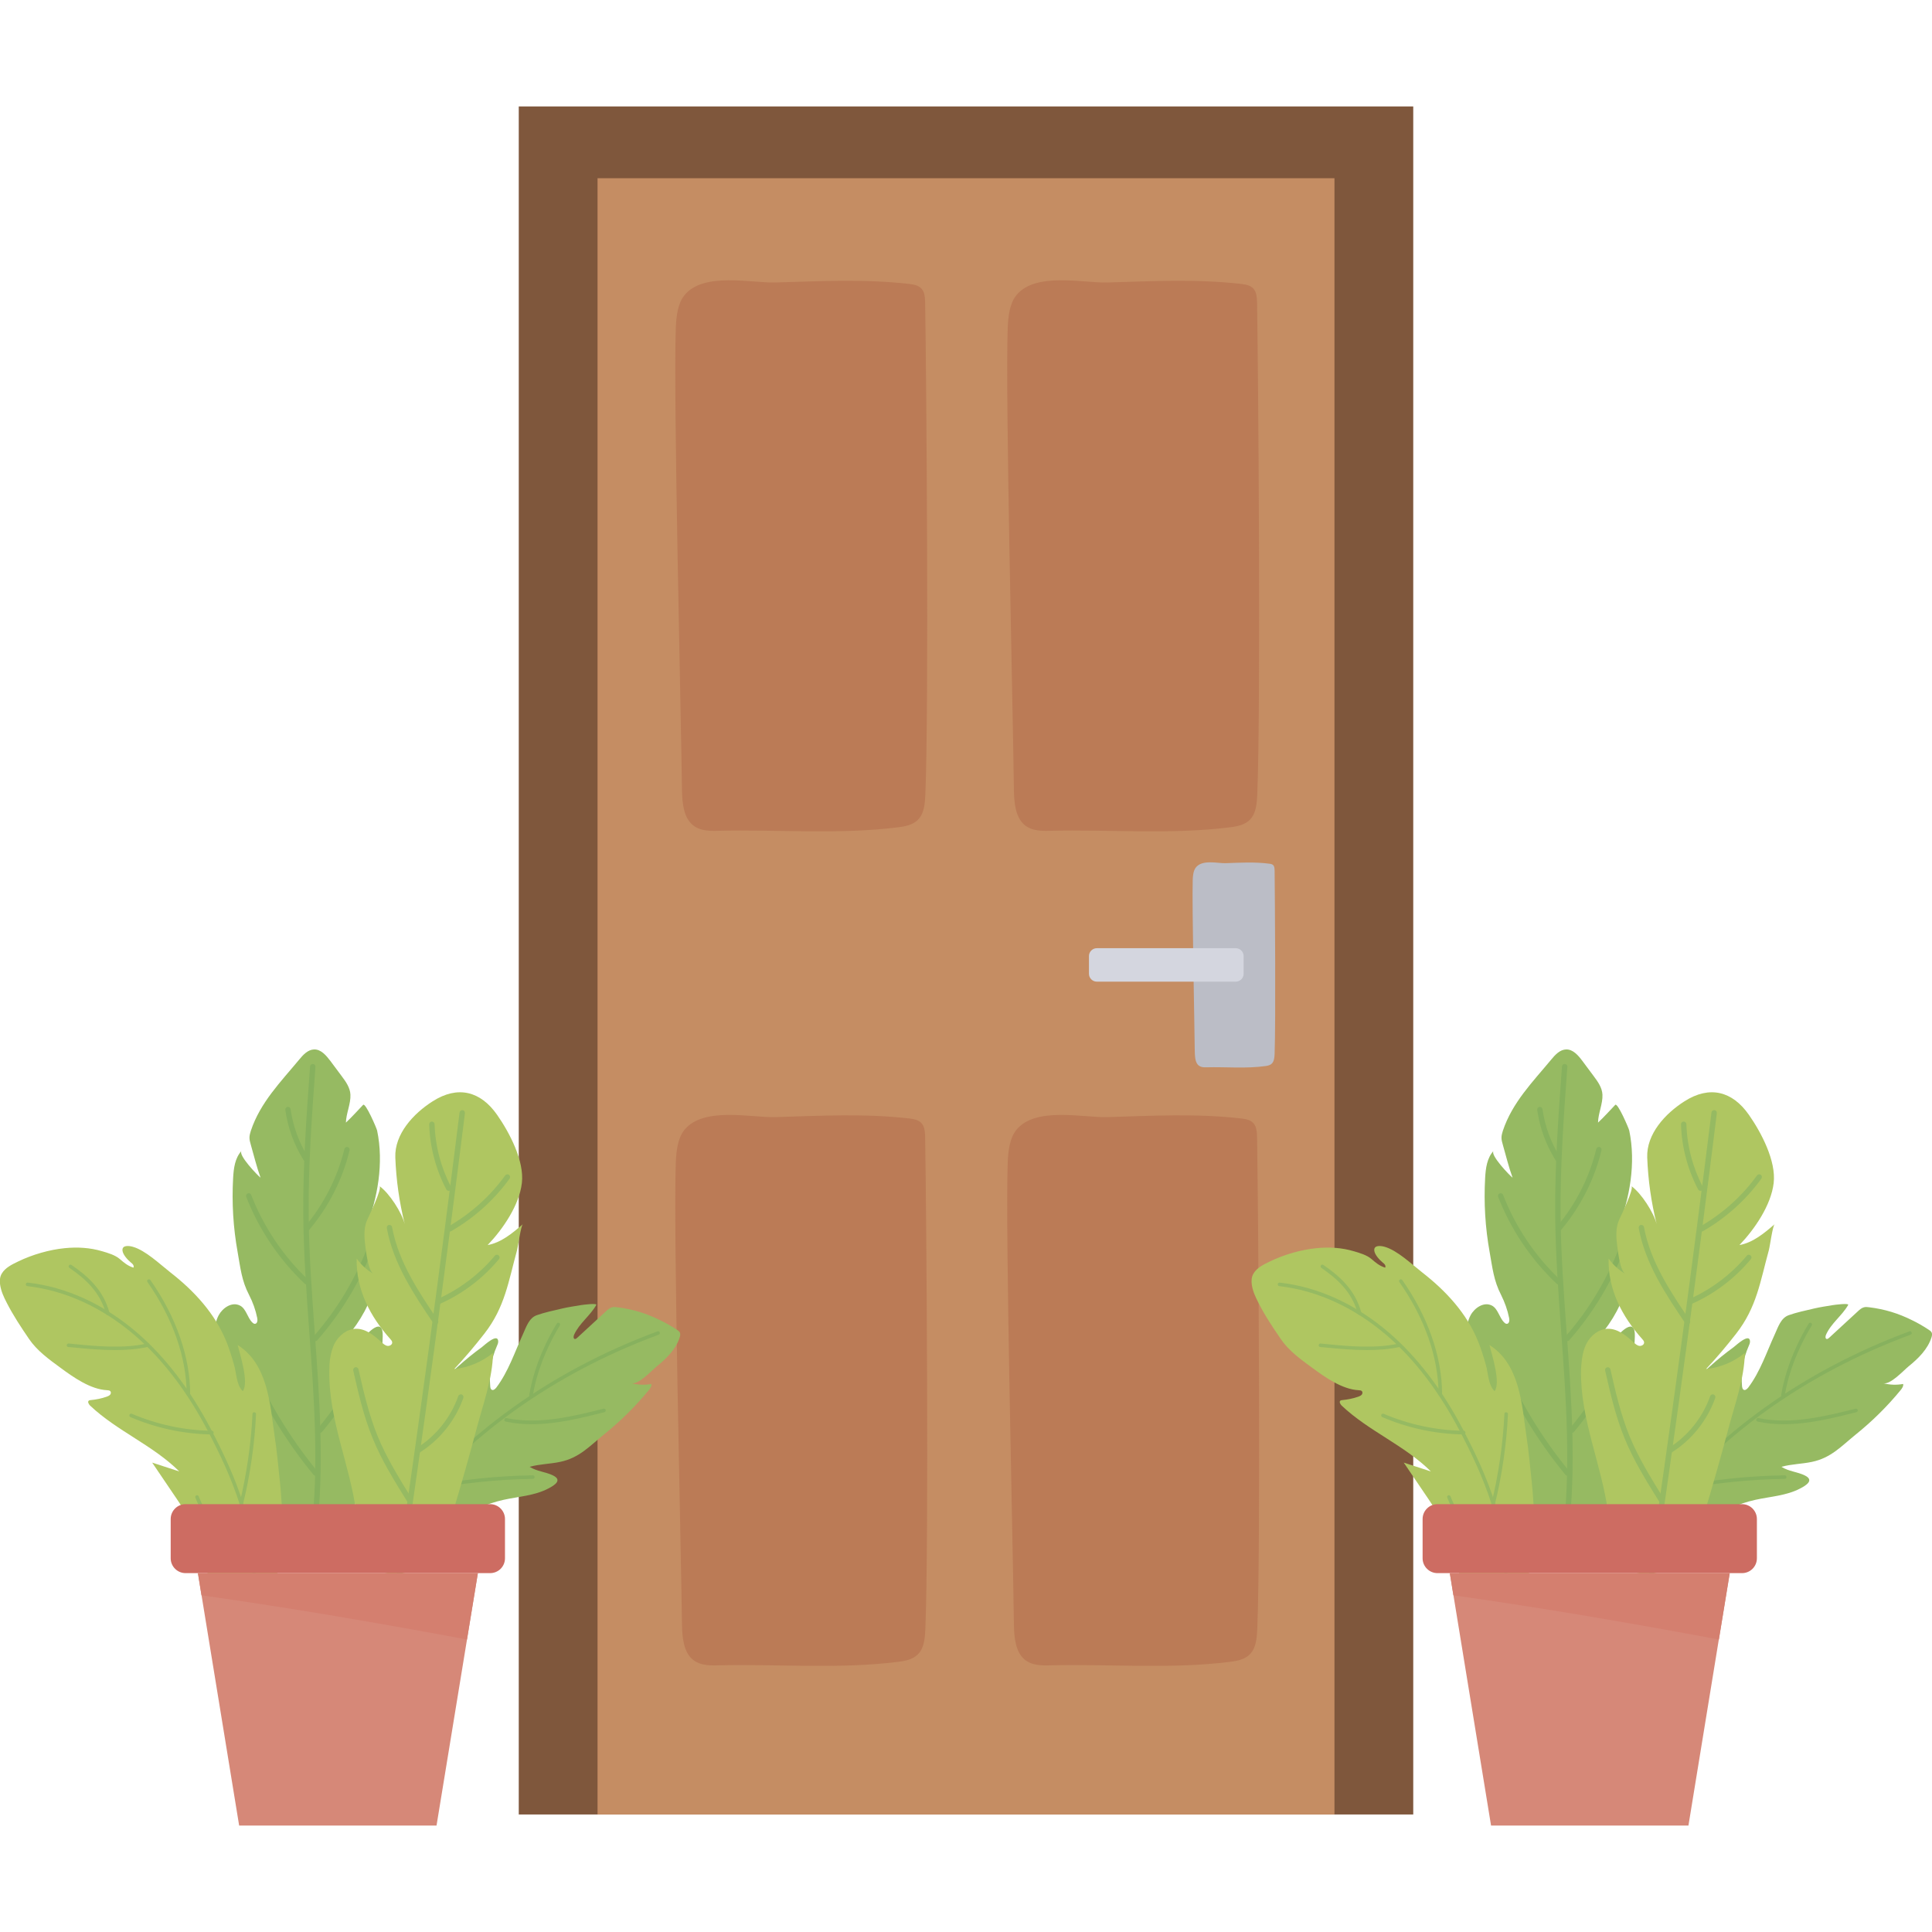 <svg width="350" height="350" viewBox="0 0 971 864" fill="none" xmlns="http://www.w3.org/2000/svg">
<g clip-path="url(#clip0_650_833)">
<path d="M710.279 0H260.723V858.43H710.279V0Z" fill="#7F573C"/>
<path d="M670.682 36.07H300.316V858.431H670.682V36.07Z" fill="#C58D63"/>
<path d="M342.725 341.555C342.779 347.828 343.05 354.804 346.403 359.292C349.974 363.997 355.599 364.213 360.63 364.051C390.542 363.294 421.807 366.052 451.558 362.267C455.777 361.726 460.483 360.806 462.971 356.318C464.648 353.29 464.918 349.288 465.081 345.502C466.866 301.97 465.622 137.519 464.972 98.962C464.918 96.799 464.864 94.528 463.945 92.743C462.538 90.039 459.726 89.552 457.237 89.228C434.681 86.632 412.612 87.822 389.731 88.471C377.831 88.85 353.544 83.009 343.969 94.906C340.616 99.07 339.858 105.56 339.642 111.562C338.398 145.739 342.184 300.726 342.725 341.555Z" fill="#BB7B56"/>
<path d="M509.543 341.555C509.597 347.828 509.867 354.804 513.221 359.292C516.737 363.997 522.417 364.213 527.447 364.051C557.36 363.294 588.625 366.052 618.375 362.267C622.594 361.726 627.301 360.806 629.789 356.318C631.466 353.29 631.736 349.288 631.898 345.502C633.683 301.97 632.439 137.519 631.79 98.962C631.736 96.799 631.682 94.528 630.762 92.743C629.356 90.039 626.543 89.552 624.055 89.228C601.499 86.632 579.429 87.822 556.549 88.471C544.648 88.85 520.361 83.009 510.787 94.906C507.433 99.07 506.676 105.56 506.46 111.562C505.216 145.739 509.056 300.726 509.543 341.555Z" fill="#BB7B56"/>
<path d="M600.472 474.533C600.526 476.858 600.58 479.454 601.662 481.13C602.798 482.861 604.691 482.969 606.314 482.915C616.105 482.644 626.382 483.672 636.173 482.266C637.525 482.049 639.094 481.725 639.905 480.049C640.446 478.913 640.554 477.399 640.608 476.047C641.203 459.823 640.77 398.607 640.608 384.223C640.608 383.412 640.554 382.546 640.284 381.897C639.797 380.87 638.877 380.708 638.066 380.6C630.655 379.626 623.407 380.059 615.888 380.329C611.994 380.437 603.988 378.274 600.851 382.709C599.769 384.277 599.498 386.656 599.444 388.928C599.066 401.636 600.31 459.337 600.472 474.533Z" fill="#BBBDC6"/>
<path d="M342.725 760.982C342.779 767.255 343.05 774.231 346.403 778.72C349.974 783.424 355.599 783.641 360.63 783.479C390.542 782.721 421.807 785.479 451.558 781.694C455.777 781.153 460.483 780.234 462.971 775.745C464.648 772.717 464.918 768.715 465.081 764.93C466.866 721.397 465.622 556.947 464.972 518.389C464.918 516.226 464.864 513.955 463.945 512.17C462.538 509.467 459.726 508.98 457.237 508.655C434.681 506.06 412.612 507.249 389.731 507.952C377.831 508.331 353.544 502.491 343.969 514.388C340.616 518.552 339.858 525.041 339.642 531.044C338.398 565.167 342.184 720.153 342.725 760.982Z" fill="#BB7B56"/>
<path d="M509.543 760.982C509.597 767.255 509.867 774.231 513.221 778.72C516.737 783.424 522.417 783.641 527.447 783.479C557.36 782.721 588.625 785.479 618.375 781.694C622.594 781.153 627.301 780.234 629.789 775.745C631.466 772.717 631.736 768.715 631.898 764.93C633.683 721.397 632.439 556.947 631.79 518.389C631.736 516.226 631.682 513.955 630.762 512.17C629.356 509.467 626.543 508.98 624.055 508.655C601.499 506.06 579.429 507.249 556.549 507.952C544.648 508.331 520.361 502.491 510.787 514.388C507.433 518.552 506.676 525.041 506.46 531.044C505.216 565.167 509.056 720.153 509.543 760.982Z" fill="#BB7B56"/>
<path d="M621.08 439.868H551.248C549.084 439.868 547.299 438.083 547.299 435.92V426.997C547.299 424.834 549.084 423.05 551.248 423.05H621.08C623.244 423.05 625.029 424.834 625.029 426.997V435.92C625.029 438.083 623.244 439.868 621.08 439.868Z" fill="#D4D6DF"/>
<path d="M737.107 623.462C736.837 621.407 736.728 619.244 736.891 617.027C737.107 613.728 737.54 610.43 739.108 607.509C741.056 603.886 745.762 600.533 749.873 602.696C752.902 604.319 753.551 608.807 755.985 611.133C756.364 611.511 756.796 611.89 757.337 611.836C758.527 611.782 758.744 610.105 758.473 608.915C757.662 604.86 756.255 600.966 754.416 597.289C750.738 590.15 750.089 583.715 748.683 575.82C746.465 563.544 745.708 550.998 746.411 538.56C746.681 533.693 747.33 528.502 750.63 524.933C748.791 526.934 758.744 537.316 760.204 538.398C758.257 533.044 756.905 527.42 755.336 521.958C754.957 520.661 754.579 519.363 754.633 518.011C754.687 516.929 755.011 515.848 755.336 514.766C760.096 500.544 770.265 490.323 779.677 478.967C781.625 476.587 784.005 474.045 787.088 473.937C790.55 473.829 793.2 476.912 795.256 479.67C797.149 482.211 799.042 484.753 800.935 487.295C803.045 490.107 805.209 493.135 805.371 496.65C805.587 501.301 803.207 506.06 803.153 510.71C806.182 507.898 808.941 504.762 811.808 501.787C812.998 500.544 818.623 513.576 818.84 514.712C822.247 530.935 819.164 548.727 813.106 563.977C816.027 561.651 818.948 559.272 821.923 556.947C821.166 557.542 822.085 570.953 821.869 572.9C821.22 577.604 820.408 582.417 819.381 587.014C817.109 597.343 812.565 607.131 806.074 615.459C803.964 618.163 801.638 620.758 800.286 623.949C800.016 624.598 799.799 625.463 800.286 626.004C800.557 626.328 801.043 626.437 801.476 626.491C805.587 626.923 808.616 622.976 811.213 619.785C814.35 616 821.977 607.996 821.652 618.217C820.787 643.417 817.109 668.563 810.618 692.898C807.156 706.039 800.124 728.643 782.598 723.398C771.455 720.045 767.669 706.85 763.882 697.17C756.039 677.216 746.032 657.261 740.298 636.657C738.946 632.169 737.648 627.951 737.107 623.462Z" fill="#96BA62"/>
<path d="M786.872 719.072H786.709C785.952 718.964 785.465 718.315 785.519 717.558C789.576 683.921 787.088 649.474 784.654 616.108C783.248 596.802 781.787 576.848 781.625 557.217C781.408 532.233 783.248 506.979 785.033 482.482C785.087 481.725 785.736 481.184 786.493 481.238C787.25 481.292 787.791 481.941 787.737 482.644C785.952 507.087 784.113 532.342 784.329 557.163C784.492 576.739 785.952 596.64 787.359 615.892C789.793 649.366 792.335 683.976 788.224 717.828C788.116 718.585 787.575 719.072 786.872 719.072Z" fill="#87B15E"/>
<path d="M782.869 530.124C782.437 530.124 782.004 529.908 781.733 529.475C776.973 521.904 773.836 513.198 772.592 504.329C772.484 503.572 773.025 502.923 773.728 502.815C774.485 502.706 775.134 503.247 775.242 503.95C776.432 512.44 779.462 520.768 784.005 528.015C784.384 528.664 784.222 529.475 783.573 529.853L782.869 530.124Z" fill="#87B15E"/>
<path d="M783.626 565.059C783.301 565.059 783.031 564.951 782.76 564.734C782.165 564.248 782.111 563.382 782.598 562.842C792.01 551.647 798.826 538.182 802.287 523.96C802.45 523.257 803.207 522.824 803.91 522.986C804.613 523.148 805.046 523.906 804.884 524.609C801.368 539.264 794.336 553.053 784.654 564.572C784.383 564.896 784.004 565.059 783.626 565.059Z" fill="#87B15E"/>
<path d="M783.248 592.043C782.923 592.043 782.599 591.935 782.328 591.664C769.508 579.551 759.339 564.463 752.956 548.024C752.686 547.321 753.01 546.564 753.714 546.293C754.417 546.023 755.174 546.347 755.444 547.05C761.665 563.111 771.564 577.875 784.113 589.718C784.654 590.204 784.708 591.069 784.167 591.61C783.951 591.935 783.626 592.043 783.248 592.043Z" fill="#87B15E"/>
<path d="M787.63 620.542C787.305 620.542 786.981 620.434 786.764 620.218C786.223 619.731 786.169 618.866 786.656 618.325C798.881 604.427 808.293 588.582 814.675 571.169C814.946 570.466 815.703 570.142 816.406 570.358C817.11 570.629 817.488 571.386 817.218 572.089C810.727 589.772 801.098 605.887 788.711 620.056C788.387 620.38 788.008 620.542 787.63 620.542Z" fill="#87B15E"/>
<path d="M790.009 666.616C789.684 666.616 789.414 666.508 789.143 666.292C788.548 665.805 788.494 664.994 788.981 664.399C796.608 655.206 803.423 645.256 809.211 634.819C809.59 634.17 810.401 633.954 811.05 634.278C811.699 634.657 811.916 635.468 811.591 636.117C805.749 646.716 798.826 656.828 791.091 666.13C790.766 666.454 790.387 666.616 790.009 666.616Z" fill="#87B15E"/>
<path d="M787.737 688.139C787.359 688.139 786.98 687.977 786.71 687.652C772.159 669.915 760.313 650.176 751.55 628.978C751.28 628.275 751.604 627.518 752.307 627.247C753.01 626.977 753.768 627.301 754.038 628.004C762.693 648.986 774.377 668.509 788.765 686.03C789.252 686.625 789.144 687.436 788.603 687.922C788.386 688.085 788.062 688.139 787.737 688.139Z" fill="#87B15E"/>
<path d="M960.83 609.943C954.177 606.644 947.361 604.481 939.356 603.507C938.49 603.399 937.571 603.291 936.705 603.561C935.569 603.886 934.65 604.697 933.784 605.508C928.916 609.997 924.102 614.431 919.233 618.919C918.909 619.19 918.53 619.514 918.098 619.46C917.286 619.298 917.394 618.108 917.719 617.351C920.315 611.511 925.724 607.834 928.862 602.372C929.457 601.29 921.884 602.318 921.235 602.426C918.043 602.967 914.852 603.399 911.661 604.156C907.55 605.13 902.844 606.103 898.949 607.509C895.055 608.915 893.702 613.349 892.025 617.027C887.86 626.112 884.723 635.792 878.665 643.849C878.07 644.606 877.15 645.418 876.339 644.985C875.744 644.66 875.636 643.903 875.527 643.254C874.932 636.387 876.068 629.411 878.827 623.138C879.206 622.326 879.584 621.461 879.53 620.542C879.26 616.324 872.552 622.597 871.308 623.57C867.143 626.598 863.14 629.843 859.3 633.304C847.508 643.795 836.419 655.422 827.602 668.509C821.814 677.107 816.243 686.192 814.133 696.413C813.484 699.549 811.429 703.767 811.753 706.958C812.24 711.446 816.892 715.232 820.354 717.557C825.493 721.018 831.659 723.668 837.825 722.911C846.642 721.829 852.268 715.232 859.083 710.473C866.007 705.66 873.905 702.145 882.181 700.306C889.699 698.63 897.813 698.251 904.791 694.574C907.928 692.952 911.823 690.41 907.171 688.085C903.385 686.192 899.111 686.084 895.325 683.705C900.301 682.299 905.602 682.299 910.687 681.217C920.261 679.216 925.454 673.322 932.594 667.535C940.87 660.884 948.443 653.421 955.15 645.255C955.908 644.336 956.719 643.2 956.503 642.065C953.203 642.66 949.741 642.551 946.496 641.686C950.066 642.605 956.773 635.197 959.261 633.196C964.076 629.302 968.89 624.598 970.783 618.541C970.999 617.784 971.162 616.919 970.837 616.216C970.512 615.567 969.863 615.134 969.268 614.755C966.401 612.863 963.643 611.294 960.83 609.943Z" fill="#96BA62"/>
<path d="M831.011 709.77L830.47 709.608C830.091 709.283 829.983 708.743 830.307 708.364C861.626 667.481 906.306 635.413 959.641 615.621C960.127 615.458 960.614 615.675 960.777 616.161C960.939 616.648 960.722 617.135 960.236 617.297C907.226 636.927 862.816 668.779 831.714 709.446C831.551 709.662 831.281 709.77 831.011 709.77Z" fill="#87B15E"/>
<path d="M896.136 648.555H895.974C895.487 648.446 895.163 648.014 895.217 647.527C897.813 631.844 904.953 618.379 909.01 611.728C909.281 611.295 909.822 611.187 910.254 611.403C910.687 611.673 910.795 612.214 910.579 612.647C906.576 619.19 899.544 632.439 897.002 647.797C896.894 648.23 896.515 648.555 896.136 648.555Z" fill="#87B15E"/>
<path d="M896.407 662.29C892.025 662.29 887.644 661.912 883.37 660.992C882.884 660.884 882.559 660.398 882.667 659.911C882.776 659.424 883.262 659.1 883.749 659.208C900.193 662.615 917.394 658.289 932.594 654.503C933.081 654.395 933.568 654.665 933.676 655.152C933.784 655.639 933.514 656.125 933.027 656.234C921.559 659.154 909.01 662.29 896.407 662.29Z" fill="#87B15E"/>
<path d="M855.569 680.514H855.461C854.974 680.46 854.596 680.028 854.65 679.541C856.056 664.778 859.788 650.447 865.738 636.928C865.955 636.495 866.496 636.279 866.928 636.495C867.361 636.711 867.578 637.198 867.415 637.685C861.519 651.042 857.841 665.21 856.435 679.757C856.435 680.19 856.056 680.514 855.569 680.514Z" fill="#87B15E"/>
<path d="M843.615 695.277C843.182 695.277 842.803 695.007 842.749 694.574C842.641 694.087 842.966 693.601 843.453 693.547C861.032 690.14 879.045 688.247 897.003 687.977C897.49 687.977 897.869 688.355 897.869 688.842C897.869 689.329 897.49 689.761 897.003 689.761C879.153 690.032 861.303 691.87 843.777 695.277H843.615Z" fill="#87B15E"/>
<path d="M768.534 678.946C768.155 675.431 767.723 671.916 767.182 668.401C764.856 652.34 763.882 632.115 748.574 622.489C749.872 627.572 754.308 641.308 751.171 645.689C747.925 642.66 747.979 636.549 746.789 632.494C745.653 628.546 744.463 624.544 742.895 620.705C737.161 606.536 726.721 595.288 714.767 585.987C709.574 581.931 702.272 574.901 695.889 573.116C693.996 572.575 690.426 572.143 690.696 575.009C690.912 577.172 693.401 579.768 694.969 581.066C695.348 581.39 695.781 581.715 696.051 582.147C696.322 582.58 696.43 583.175 696.159 583.607C693.238 582.688 691.453 581.12 689.236 579.227C686.964 577.28 683.34 576.199 680.527 575.387C674.415 573.549 667.923 573.17 661.595 573.819C653.86 574.576 645.313 577.064 638.281 580.471C635.252 581.931 631.682 583.607 629.951 586.636C628.977 588.258 628.869 590.313 629.14 592.152C629.572 595.288 630.925 598.262 632.385 601.074C635.631 607.564 639.634 613.512 643.69 619.461C647.639 625.301 653.751 629.736 659.377 633.846C665.814 638.604 674.577 644.823 682.853 645.202C683.448 645.256 684.097 645.256 684.476 645.689C684.908 646.175 684.8 646.986 684.367 647.473C683.935 647.96 683.286 648.23 682.691 648.446C680.094 649.366 677.335 649.907 674.577 650.177C674.252 650.231 673.928 650.231 673.711 650.393C672.9 650.988 673.603 652.232 674.306 652.935C687.883 665.805 705.788 672.781 719.148 686.031C714.605 684.57 710.061 683.056 705.517 681.596C709.845 688.031 714.226 694.467 718.553 700.848C725.91 711.663 728.614 723.831 732.942 736.052C734.997 741.893 737.918 748.544 743.976 750.167C749.818 751.735 760.745 748.598 765.072 744.056C768.913 740 769.237 732.754 769.94 727.508C772.32 711.501 770.265 694.953 768.534 678.946Z" fill="#AFC661"/>
<path d="M756.958 746.651C756.417 746.651 756.039 746.218 756.039 745.732C756.904 714.583 745.816 688.896 733.699 665.751C723.313 645.904 711.035 629.789 697.133 617.784C680.743 603.669 662.027 595.071 642.987 592.908C642.5 592.854 642.176 592.421 642.176 591.934C642.23 591.448 642.663 591.069 643.149 591.123C662.514 593.286 681.609 602.047 698.269 616.432C712.333 628.599 724.774 644.877 735.268 664.885C747.492 688.247 758.635 714.15 757.77 745.732C757.824 746.272 757.445 746.651 756.958 746.651Z" fill="#96BA62"/>
<path d="M683.286 607.401C682.907 607.401 682.529 607.131 682.42 606.752C679.554 595.612 671.548 588.853 664.083 583.715C663.705 583.445 663.597 582.85 663.867 582.471C664.138 582.039 664.732 581.985 665.111 582.255C672.846 587.555 681.176 594.585 684.206 606.32C684.314 606.806 684.043 607.293 683.556 607.401H683.286Z" fill="#96BA62"/>
<path d="M686.965 625.031C679.933 625.031 673.063 624.382 667.33 623.841C666.031 623.733 664.733 623.57 663.543 623.516C663.056 623.462 662.678 623.03 662.732 622.543C662.786 622.056 663.273 621.678 663.705 621.732C664.895 621.84 666.194 621.948 667.492 622.11C677.553 623.084 691.292 624.382 702.76 621.786C703.246 621.678 703.733 622.002 703.841 622.435C703.95 622.921 703.625 623.408 703.192 623.516C698 624.652 692.428 625.031 686.965 625.031Z" fill="#96BA62"/>
<path d="M723.855 648.121C723.369 648.121 722.99 647.743 722.99 647.202C722.99 628.87 716.012 608.861 703.301 590.853C703.03 590.42 703.138 589.88 703.517 589.609C703.896 589.339 704.491 589.447 704.761 589.825C717.635 608.104 724.775 628.491 724.775 647.202C724.775 647.743 724.342 648.121 723.855 648.121Z" fill="#96BA62"/>
<path d="M735.646 667.427C721.691 667.265 707.519 664.236 694.699 658.72C694.266 658.504 694.05 658.018 694.212 657.531C694.428 657.098 694.915 656.882 695.402 657.044C708.005 662.452 721.961 665.426 735.646 665.588C736.133 665.588 736.512 666.021 736.512 666.508C736.566 666.994 736.133 667.427 735.646 667.427Z" fill="#96BA62"/>
<path d="M750.415 703.389L750.198 703.335C749.711 703.227 749.441 702.741 749.549 702.254C753.065 688.14 755.445 671.7 756.094 657.153C756.094 656.666 756.419 656.234 757.014 656.288C757.501 656.288 757.879 656.72 757.879 657.207C757.23 671.862 754.85 688.41 751.28 702.632C751.172 703.119 750.793 703.389 750.415 703.389Z" fill="#96BA62"/>
<path d="M754.957 728.589L754.578 728.481C742.246 722.587 732.347 711.879 727.37 699.171C727.208 698.684 727.424 698.198 727.857 698.035C728.29 697.873 728.831 698.089 728.993 698.522C733.807 710.852 743.381 721.126 755.282 726.859C755.714 727.075 755.931 727.616 755.714 728.048C755.606 728.427 755.282 728.589 754.957 728.589Z" fill="#96BA62"/>
<path d="M795.04 629.735C795.419 626.923 796.122 624.111 797.42 621.624C799.53 617.676 803.532 614.431 808.022 614.323C812.998 614.215 817.326 617.73 821.004 621.137C821.869 621.894 822.789 622.759 823.925 622.921C825.061 623.084 826.413 622.272 826.305 621.137C826.251 620.488 825.818 620.001 825.385 619.515C815.27 608.212 808.076 594.585 808.455 579.01C810.672 582.147 813.539 584.797 816.839 586.689C814.188 585.175 813.161 575.333 812.782 572.575C812.241 568.141 811.917 563.544 813.81 559.434C814.567 557.812 821.437 543.698 819.922 542.616C824.899 546.185 831.173 555.973 832.634 561.76C829.875 550.782 828.306 539.534 827.874 528.231C827.441 516.442 836.907 506.168 846.589 500.003C859.193 491.945 870.66 494.865 878.99 506.817C885.157 515.631 892.73 529.962 891.431 541.048C890.133 552.242 881.803 564.355 874.23 572.251C881.046 571.007 886.671 566.302 891.918 561.76C890.89 562.679 889.592 572.629 888.997 574.846C884.67 590.529 882.939 603.507 872.553 616.811C867.793 622.921 862.763 628.87 857.462 634.548C864.548 633.845 871.471 630.979 876.935 626.436C876.718 639.415 871.85 652.394 868.551 664.994C864.926 678.621 861.086 692.141 857.029 705.66C854.216 714.962 850.971 725.236 843.236 731.726C837.123 736.809 827.279 739.621 819.814 735.89C810.402 731.185 810.131 715.989 808.238 706.958C805.047 682.623 794.066 659.694 794.607 634.819C794.715 633.034 794.824 631.358 795.04 629.735Z" fill="#AFC661"/>
<path d="M829.389 743.514H829.172C828.415 743.406 827.928 742.703 828.036 742C839.612 663.696 850.376 584.201 860.167 505.626C860.275 504.869 860.924 504.383 861.681 504.437C862.439 504.545 862.926 505.194 862.871 505.951C853.135 584.526 842.317 664.074 830.741 742.379C830.579 743.028 830.038 743.514 829.389 743.514Z" fill="#96BA62"/>
<path d="M854.648 544.995C854.161 544.995 853.674 544.725 853.458 544.292C848.157 534.234 845.182 522.931 844.857 511.575C844.857 510.818 845.398 510.223 846.156 510.169C846.859 510.169 847.508 510.71 847.562 511.467C847.887 522.445 850.753 533.314 855.838 543.048C856.163 543.697 855.946 544.508 855.243 544.887L854.648 544.995Z" fill="#96BA62"/>
<path d="M855.136 565.491C854.649 565.491 854.217 565.22 853.946 564.788C853.567 564.139 853.784 563.328 854.433 562.949C865.63 556.568 875.529 547.699 883.047 537.262C883.48 536.667 884.292 536.505 884.941 536.938C885.536 537.37 885.698 538.236 885.265 538.831C877.53 549.592 867.307 558.731 855.785 565.329L855.136 565.491Z" fill="#96BA62"/>
<path d="M848.159 612.16C847.726 612.16 847.293 611.944 847.023 611.565C837.557 597.559 826.846 581.714 823.601 563.706C823.493 562.949 823.98 562.246 824.683 562.138C825.44 562.03 826.143 562.517 826.251 563.22C829.389 580.687 839.937 596.261 849.24 610.051C849.673 610.646 849.511 611.511 848.862 611.89C848.7 612.106 848.429 612.16 848.159 612.16Z" fill="#96BA62"/>
<path d="M849.889 601.885C849.402 601.885 848.915 601.56 848.645 601.074C848.32 600.425 848.645 599.614 849.294 599.289C860.329 594.368 870.173 586.851 877.909 577.604C878.395 577.009 879.207 576.955 879.802 577.442C880.397 577.929 880.451 578.74 879.964 579.335C872.013 588.906 861.789 596.693 850.376 601.777L849.889 601.885Z" fill="#96BA62"/>
<path d="M839.396 676.729C838.963 676.729 838.53 676.513 838.26 676.08C837.881 675.431 838.043 674.62 838.693 674.242C848.321 668.185 855.731 658.938 859.518 648.176C859.734 647.473 860.546 647.095 861.249 647.365C861.952 647.635 862.331 648.393 862.06 649.096C858.057 660.398 850.268 670.132 840.153 676.513C839.883 676.621 839.612 676.729 839.396 676.729Z" fill="#96BA62"/>
<path d="M835.013 701.821C834.581 701.821 834.148 701.605 833.877 701.172C827.549 691.006 821.004 680.515 816.406 669.158C811.916 658.126 809.266 646.5 806.723 635.306C806.561 634.603 806.994 633.846 807.751 633.683C808.454 633.521 809.212 633.954 809.374 634.711C811.916 645.851 814.513 657.315 818.948 668.185C823.492 679.325 829.983 689.708 836.203 699.766C836.582 700.415 836.42 701.226 835.771 701.605L835.013 701.821Z" fill="#96BA62"/>
<path d="M875.528 737.134H722.449C718.338 737.134 714.984 733.781 714.984 729.671V709.932C714.984 705.823 718.338 702.47 722.449 702.47H875.528C879.639 702.47 882.993 705.823 882.993 709.932V729.671C882.993 733.835 879.639 737.134 875.528 737.134Z" fill="#CD6C62"/>
<path d="M848.591 864H749.387L728.67 737.134H869.308L848.591 864Z" fill="#D68878"/>
<path d="M863.899 770.499L869.362 737.188H728.67L730.455 748.273C775.135 754.601 819.544 762.226 863.899 770.499Z" fill="#D47F6F"/>
<path d="M107.914 623.462C107.643 621.407 107.535 619.244 107.697 617.027C107.914 613.728 108.346 610.43 109.915 607.509C111.862 603.886 116.568 600.533 120.679 602.696C123.763 604.319 124.358 608.807 126.792 611.133C127.17 611.511 127.657 611.89 128.144 611.836C129.334 611.782 129.55 610.105 129.28 608.915C128.469 604.86 127.062 600.966 125.169 597.289C121.437 590.15 120.842 583.715 119.435 575.82C117.217 563.544 116.46 550.998 117.163 538.56C117.434 533.693 118.083 528.502 121.383 524.933C119.543 526.934 129.496 537.316 130.957 538.398C129.009 533.044 127.657 527.42 126.089 521.958C125.71 520.661 125.331 519.363 125.385 518.011C125.439 516.929 125.764 515.848 126.089 514.766C130.849 500.544 141.018 490.323 150.43 478.967C152.377 476.587 154.757 474.045 157.84 473.937C161.302 473.829 163.899 476.912 166.008 479.67C167.901 482.211 169.795 484.753 171.688 487.295C173.797 490.107 175.961 493.135 176.123 496.65C176.34 501.301 173.96 506.06 173.851 510.71C176.881 507.898 179.639 504.762 182.506 501.787C183.696 500.544 189.322 513.576 189.538 514.712C192.946 530.935 189.863 548.727 183.804 563.977C186.725 561.651 189.646 559.272 192.621 556.947C191.864 557.542 192.784 570.953 192.567 572.9C191.918 577.604 191.107 582.417 190.079 587.014C187.807 597.343 183.263 607.131 176.772 615.459C174.663 618.163 172.337 620.758 170.985 623.949C170.714 624.598 170.498 625.463 170.985 626.004C171.255 626.328 171.742 626.437 172.175 626.491C176.286 626.923 179.315 622.976 181.911 619.785C185.048 616 192.675 607.996 192.351 618.217C191.485 643.417 187.807 668.563 181.316 692.898C177.854 706.039 170.822 728.643 153.351 723.398C142.208 720.045 138.421 706.85 134.635 697.17C126.792 677.216 116.785 657.261 111.051 636.657C109.753 632.169 108.455 627.951 107.914 623.462Z" fill="#96BA62"/>
<path d="M157.676 719.072H157.514C156.757 718.964 156.27 718.315 156.324 717.558C160.381 683.921 157.893 649.474 155.459 616.108C154.052 596.802 152.592 576.848 152.43 557.217C152.213 532.233 154.052 506.979 155.837 482.482C155.891 481.725 156.54 481.184 157.298 481.238C158.055 481.292 158.596 481.941 158.542 482.644C156.757 507.087 154.918 532.342 155.134 557.163C155.296 576.739 156.757 596.64 158.163 615.892C160.597 649.366 163.14 683.976 159.029 717.828C158.975 718.585 158.38 719.072 157.676 719.072Z" fill="#87B15E"/>
<path d="M153.674 530.124C153.241 530.124 152.809 529.908 152.538 529.475C147.778 521.904 144.641 513.198 143.397 504.329C143.288 503.572 143.829 502.923 144.533 502.815C145.29 502.706 145.939 503.247 146.047 503.95C147.237 512.44 150.266 520.768 154.81 528.015C155.189 528.664 155.026 529.475 154.377 529.853C154.161 530.016 153.945 530.124 153.674 530.124Z" fill="#87B15E"/>
<path d="M154.433 565.059C154.108 565.059 153.838 564.951 153.567 564.734C152.972 564.248 152.918 563.382 153.405 562.842C162.817 551.647 169.632 538.182 173.094 523.96C173.256 523.257 174.014 522.824 174.717 522.986C175.42 523.148 175.853 523.906 175.691 524.609C172.175 539.264 165.143 553.053 155.46 564.572C155.19 564.896 154.865 565.059 154.433 565.059Z" fill="#87B15E"/>
<path d="M154.052 592.043C153.728 592.043 153.403 591.935 153.133 591.664C140.313 579.551 130.144 564.463 123.761 548.024C123.49 547.321 123.815 546.564 124.518 546.293C125.221 546.023 125.979 546.347 126.249 547.05C132.47 563.111 142.368 577.875 154.918 589.718C155.459 590.204 155.513 591.069 154.972 591.61C154.755 591.935 154.431 592.043 154.052 592.043Z" fill="#87B15E"/>
<path d="M158.434 620.542C158.11 620.542 157.785 620.434 157.569 620.218C157.028 619.731 156.974 618.866 157.461 618.325C169.685 604.427 179.097 588.582 185.48 571.169C185.751 570.466 186.508 570.142 187.211 570.358C187.914 570.629 188.239 571.386 188.022 572.089C181.531 589.772 171.903 605.887 159.516 620.056C159.192 620.38 158.813 620.542 158.434 620.542Z" fill="#87B15E"/>
<path d="M160.815 666.616C160.491 666.616 160.22 666.508 159.95 666.292C159.355 665.805 159.301 664.994 159.788 664.399C167.415 655.206 174.23 645.256 180.018 634.819C180.397 634.17 181.208 633.954 181.857 634.278C182.506 634.657 182.722 635.468 182.398 636.117C176.556 646.716 169.632 656.828 161.897 666.13C161.573 666.454 161.194 666.616 160.815 666.616Z" fill="#87B15E"/>
<path d="M158.542 688.139C158.163 688.139 157.785 687.977 157.514 687.652C142.964 669.915 131.118 650.176 122.355 628.978C122.084 628.275 122.409 627.518 123.112 627.247C123.815 626.977 124.572 627.301 124.843 628.004C133.498 648.986 145.181 668.509 159.57 686.03C160.057 686.625 159.948 687.436 159.408 687.922C159.191 688.085 158.867 688.139 158.542 688.139Z" fill="#87B15E"/>
<path d="M331.635 609.943C324.982 606.644 318.166 604.481 310.161 603.507C309.295 603.399 308.376 603.291 307.51 603.561C306.374 603.886 305.455 604.697 304.589 605.508C299.721 609.997 294.907 614.431 290.039 618.919C289.714 619.19 289.336 619.514 288.903 619.46C288.091 619.298 288.2 618.108 288.524 617.351C291.175 611.511 296.584 607.834 299.667 602.372C300.262 601.29 292.689 602.318 292.04 602.426C288.849 602.967 285.657 603.399 282.466 604.156C278.355 605.13 273.649 606.103 269.754 607.509C265.86 608.915 264.507 613.349 262.831 617.027C258.666 626.112 255.528 635.792 249.47 643.849C248.875 644.606 247.955 645.418 247.144 644.985C246.549 644.66 246.441 643.903 246.387 643.254C245.792 636.387 246.928 629.411 249.686 623.138C250.065 622.326 250.444 621.461 250.39 620.542C250.119 616.324 243.412 622.597 242.168 623.57C238.003 626.598 234 629.843 230.159 633.304C218.367 643.795 207.278 655.422 198.461 668.509C192.674 677.107 187.102 686.192 184.993 696.413C184.344 699.549 182.288 703.767 182.613 706.958C183.099 711.446 187.751 715.232 191.213 717.557C196.406 721.018 202.518 723.668 208.685 722.911C217.502 721.829 223.127 715.232 229.943 710.473C236.867 705.66 244.764 702.145 253.04 700.306C260.559 698.63 268.673 698.251 275.65 694.574C278.788 692.952 282.682 690.41 278.03 688.085C274.244 686.192 269.971 686.084 266.184 683.705C271.215 682.299 276.462 682.299 281.546 681.217C291.121 679.216 296.313 673.322 303.453 667.535C311.73 660.884 319.302 653.421 326.01 645.255C326.767 644.336 327.578 643.2 327.362 642.065C324.062 642.66 320.601 642.551 317.355 641.686C320.925 642.605 327.632 635.197 330.121 633.196C334.935 629.302 339.749 624.598 341.642 618.541C341.859 617.784 342.021 616.919 341.696 616.216C341.372 615.567 340.723 615.134 340.128 614.755C337.207 612.863 334.448 611.294 331.635 609.943Z" fill="#96BA62"/>
<path d="M201.815 709.77L201.274 709.608C200.896 709.283 200.788 708.743 201.112 708.364C232.431 667.481 277.111 635.413 330.445 615.621C330.932 615.458 331.419 615.675 331.581 616.161C331.744 616.648 331.527 617.135 331.04 617.297C278.03 636.927 233.621 668.779 202.518 709.446C202.356 709.662 202.086 709.77 201.815 709.77Z" fill="#87B15E"/>
<path d="M266.943 648.555H266.781C266.294 648.446 265.969 648.014 266.023 647.527C268.62 631.844 275.76 618.379 279.817 611.728C280.087 611.295 280.628 611.187 281.061 611.403C281.494 611.673 281.602 612.214 281.386 612.647C277.383 619.19 270.351 632.439 267.808 647.797C267.754 648.23 267.376 648.555 266.943 648.555Z" fill="#87B15E"/>
<path d="M267.213 662.29C262.832 662.29 258.45 661.912 254.177 660.992C253.69 660.884 253.366 660.398 253.474 659.911C253.582 659.424 254.069 659.1 254.502 659.208C270.946 662.615 288.147 658.289 303.347 654.503C303.833 654.395 304.32 654.665 304.428 655.152C304.537 655.639 304.266 656.125 303.779 656.234C292.366 659.154 279.817 662.29 267.213 662.29Z" fill="#87B15E"/>
<path d="M226.429 680.514H226.32C225.834 680.46 225.455 680.028 225.509 679.541C226.915 664.778 230.648 650.447 236.598 636.928C236.814 636.495 237.355 636.279 237.788 636.495C238.221 636.711 238.437 637.198 238.275 637.685C232.379 651.042 228.7 665.21 227.348 679.757C227.24 680.19 226.861 680.514 226.429 680.514Z" fill="#87B15E"/>
<path d="M214.42 695.277C213.987 695.277 213.608 695.007 213.554 694.574C213.446 694.087 213.77 693.601 214.257 693.547C231.837 690.14 249.85 688.247 267.808 687.977C268.295 687.977 268.674 688.355 268.674 688.842C268.674 689.329 268.295 689.761 267.808 689.761C250.012 690.032 232.108 691.87 214.582 695.277H214.42Z" fill="#87B15E"/>
<path d="M139.394 678.946C139.015 675.431 138.583 671.916 138.042 668.401C135.716 652.34 134.742 632.115 119.434 622.489C120.732 627.572 125.168 641.308 122.031 645.689C118.785 642.66 118.839 636.549 117.649 632.494C116.513 628.546 115.323 624.544 113.755 620.705C107.967 606.536 97.581 595.288 85.627 585.987C80.434 581.931 73.132 574.901 66.749 573.116C64.856 572.575 61.286 572.143 61.556 575.009C61.772 577.172 64.261 579.768 65.829 581.066C66.262 581.39 66.641 581.715 66.911 582.147C67.182 582.58 67.29 583.175 67.073 583.607C64.153 582.688 62.367 581.12 60.15 579.227C57.878 577.28 54.254 576.199 51.441 575.387C45.329 573.549 38.838 573.17 32.509 573.819C24.774 574.576 16.227 577.064 9.195 580.471C6.166 581.931 2.596 583.607 0.865 586.636C-0.108 588.258 -0.217 590.313 0.054 592.152C0.487 595.288 1.839 598.262 3.299 601.074C6.599 607.564 10.548 613.512 14.604 619.461C18.553 625.301 24.666 629.736 30.291 633.846C36.728 638.604 45.491 644.823 53.821 645.202C54.416 645.256 55.065 645.256 55.444 645.689C55.876 646.175 55.768 646.986 55.336 647.473C54.903 647.96 54.254 648.23 53.659 648.446C51.062 649.366 48.304 649.907 45.545 650.177C45.22 650.231 44.896 650.231 44.679 650.393C43.868 650.988 44.571 652.232 45.275 652.935C58.906 665.805 76.756 672.781 90.117 686.031C85.573 684.57 81.029 683.056 76.485 681.596C80.867 688.031 85.194 694.467 89.522 700.848C96.878 711.663 99.582 723.831 103.91 736.052C105.965 741.893 108.886 748.544 114.945 750.167C120.786 751.735 131.713 748.598 136.04 744.056C139.881 740 140.205 732.754 140.909 727.508C143.126 711.501 141.125 694.953 139.394 678.946Z" fill="#AFC661"/>
<path d="M127.764 746.651C127.223 746.651 126.845 746.218 126.845 745.732C127.71 714.583 116.621 688.896 104.505 665.751C94.119 645.904 81.84 629.789 67.939 617.784C51.549 603.669 32.833 595.071 13.793 592.908C13.306 592.854 12.928 592.421 12.982 591.934C13.036 591.448 13.469 591.069 13.955 591.123C33.32 593.286 52.415 602.047 69.075 616.432C83.139 628.599 95.58 644.877 106.074 664.885C118.298 688.247 129.441 714.15 128.576 745.732C128.63 746.272 128.251 746.651 127.764 746.651Z" fill="#96BA62"/>
<path d="M54.092 607.401C53.713 607.401 53.335 607.131 53.227 606.752C50.36 595.612 42.354 588.853 34.889 583.715C34.457 583.445 34.403 582.85 34.673 582.471C34.944 582.039 35.539 581.985 35.917 582.255C43.652 587.555 51.983 594.585 55.012 606.32C55.12 606.806 54.849 607.293 54.362 607.401H54.092Z" fill="#96BA62"/>
<path d="M57.77 625.031C50.738 625.031 43.868 624.382 38.134 623.841C36.836 623.733 35.538 623.57 34.348 623.516C33.861 623.462 33.482 623.03 33.536 622.543C33.59 622.056 34.077 621.678 34.51 621.732C35.7 621.84 36.998 621.948 38.297 622.11C48.358 623.084 62.097 624.382 73.564 621.786C74.051 621.678 74.538 622.002 74.646 622.435C74.754 622.921 74.43 623.408 73.943 623.516C68.804 624.652 63.233 625.031 57.77 625.031Z" fill="#96BA62"/>
<path d="M94.66 648.121C94.173 648.121 93.795 647.743 93.795 647.202C93.795 628.87 86.817 608.861 74.105 590.853C73.835 590.42 73.943 589.88 74.322 589.609C74.754 589.339 75.295 589.447 75.566 589.825C88.44 608.104 95.58 628.491 95.58 647.202C95.58 647.743 95.147 648.121 94.66 648.121Z" fill="#96BA62"/>
<path d="M106.506 667.427C92.55 667.265 78.378 664.236 65.558 658.72C65.126 658.504 64.909 658.018 65.072 657.531C65.288 657.098 65.775 656.882 66.261 657.044C78.865 662.452 92.766 665.426 106.506 665.588C106.993 665.588 107.371 666.021 107.371 666.508C107.371 666.994 106.993 667.427 106.506 667.427Z" fill="#96BA62"/>
<path d="M121.219 703.389L121.003 703.335C120.516 703.227 120.246 702.741 120.354 702.254C123.87 688.14 126.25 671.7 126.899 657.153C126.899 656.666 127.223 656.234 127.818 656.288C128.305 656.288 128.684 656.72 128.684 657.207C128.035 671.862 125.655 688.41 122.085 702.632C121.977 703.119 121.598 703.389 121.219 703.389Z" fill="#96BA62"/>
<path d="M125.763 728.589L125.384 728.481C113.052 722.587 103.153 711.879 98.176 699.171C98.014 698.684 98.23 698.198 98.717 698.035C99.15 697.873 99.691 698.089 99.853 698.522C104.667 710.852 114.242 721.126 126.142 726.859C126.574 727.075 126.791 727.616 126.574 728.048C126.412 728.427 126.088 728.589 125.763 728.589Z" fill="#96BA62"/>
<path d="M165.846 629.735C166.225 626.923 166.928 624.111 168.226 621.624C170.335 617.676 174.338 614.431 178.828 614.323C183.858 614.215 188.132 617.73 191.81 621.137C192.675 621.894 193.595 622.759 194.731 622.921C195.867 623.084 197.219 622.272 197.111 621.137C197.057 620.488 196.624 620.001 196.191 619.515C186.076 608.212 178.882 594.585 179.261 579.01C181.478 582.147 184.345 584.797 187.645 586.689C184.994 585.175 183.967 575.333 183.588 572.575C183.047 568.141 182.722 563.544 184.616 559.434C185.373 557.812 192.243 543.698 190.728 542.616C195.704 546.185 201.979 555.973 203.44 561.76C200.681 550.782 199.112 539.534 198.68 528.231C198.247 516.442 207.767 506.168 217.449 500.003C230.053 491.945 241.52 494.865 249.85 506.817C256.017 515.631 263.59 529.962 262.291 541.048C260.993 552.242 252.663 564.355 245.09 572.251C251.906 571.007 257.531 566.302 262.778 561.76C261.75 562.679 260.452 572.629 259.857 574.846C255.53 590.529 253.799 603.507 243.413 616.811C238.653 622.921 233.623 628.87 228.322 634.548C235.408 633.845 242.277 630.979 247.795 626.436C247.578 639.415 242.71 652.394 239.411 664.994C235.786 678.621 231.946 692.141 227.889 705.66C225.076 714.962 221.831 725.236 214.096 731.726C207.983 736.809 198.139 739.621 190.674 735.89C181.262 731.185 180.992 715.989 179.098 706.958C175.907 682.623 164.926 659.694 165.521 634.819C165.521 633.034 165.63 631.358 165.846 629.735Z" fill="#AFC661"/>
<path d="M200.193 743.514H199.977C199.22 743.406 198.733 742.703 198.841 742C210.417 663.696 221.181 584.147 230.972 505.626C231.08 504.869 231.729 504.383 232.486 504.437C233.243 504.545 233.73 505.194 233.676 505.951C223.886 584.526 213.121 664.074 201.546 742.379C201.438 743.028 200.843 743.514 200.193 743.514Z" fill="#96BA62"/>
<path d="M225.507 544.995C225.021 544.995 224.534 544.725 224.317 544.292C219.016 534.234 216.041 522.931 215.717 511.575C215.717 510.818 216.258 510.223 217.015 510.169C217.718 510.169 218.367 510.71 218.421 511.467C218.746 522.445 221.613 533.314 226.697 543.048C227.022 543.697 226.806 544.508 226.102 544.887L225.507 544.995Z" fill="#96BA62"/>
<path d="M225.995 565.491C225.509 565.491 225.076 565.22 224.805 564.788C224.427 564.139 224.643 563.328 225.292 562.949C236.489 556.568 246.388 547.699 253.907 537.262C254.34 536.667 255.151 536.505 255.8 536.938C256.395 537.37 256.557 538.236 256.125 538.831C248.389 549.592 238.166 558.731 226.645 565.329L225.995 565.491Z" fill="#96BA62"/>
<path d="M218.963 612.16C218.531 612.16 218.098 611.944 217.827 611.565C208.361 597.559 197.651 581.714 194.406 563.706C194.297 562.949 194.784 562.246 195.488 562.138C196.245 562.03 196.948 562.517 197.056 563.22C200.193 580.687 210.741 596.261 220.045 610.051C220.478 610.646 220.316 611.511 219.667 611.89C219.504 612.106 219.234 612.16 218.963 612.16Z" fill="#96BA62"/>
<path d="M220.694 601.885C220.207 601.885 219.72 601.56 219.45 601.074C219.125 600.425 219.45 599.614 220.099 599.289C231.133 594.368 240.978 586.851 248.713 577.604C249.2 577.009 250.011 576.955 250.606 577.442C251.201 577.929 251.256 578.74 250.769 579.335C242.817 588.906 232.594 596.693 221.181 601.777L220.694 601.885Z" fill="#96BA62"/>
<path d="M210.2 676.729C209.768 676.729 209.335 676.513 209.064 676.08C208.686 675.431 208.848 674.62 209.497 674.242C219.125 668.185 226.536 658.938 230.322 648.176C230.539 647.473 231.35 647.095 232.053 647.365C232.757 647.635 233.135 648.393 232.865 649.096C228.862 660.398 221.073 670.132 210.958 676.513C210.687 676.621 210.471 676.729 210.2 676.729Z" fill="#96BA62"/>
<path d="M205.818 701.821C205.385 701.821 204.953 701.605 204.682 701.172C198.353 691.006 191.808 680.515 187.21 669.158C182.721 658.126 180.07 646.5 177.528 635.306C177.366 634.603 177.799 633.846 178.556 633.683C179.259 633.521 180.016 633.954 180.179 634.711C182.721 645.851 185.317 657.315 189.753 668.185C194.296 679.325 200.787 689.708 207.008 699.766C207.387 700.415 207.224 701.226 206.575 701.605C206.305 701.713 206.088 701.821 205.818 701.821Z" fill="#96BA62"/>
<path d="M246.333 737.134H93.254C89.143 737.134 85.789 733.781 85.789 729.671V709.932C85.789 705.823 89.143 702.47 93.254 702.47H246.333C250.444 702.47 253.798 705.823 253.798 709.932V729.671C253.798 733.835 250.444 737.134 246.333 737.134Z" fill="#CD6C62"/>
<path d="M219.396 864H120.192L99.475 737.134H240.167L219.396 864Z" fill="#D68878"/>
<path d="M234.704 770.499L240.167 737.188H99.475L101.26 748.273C145.939 754.601 190.349 762.226 234.704 770.499Z" fill="#D47F6F"/>
</g>
<defs>
<clipPath id="clip0_650_833">
<rect width="971" height="864" fill="white"/>
</clipPath>
</defs>
</svg>
